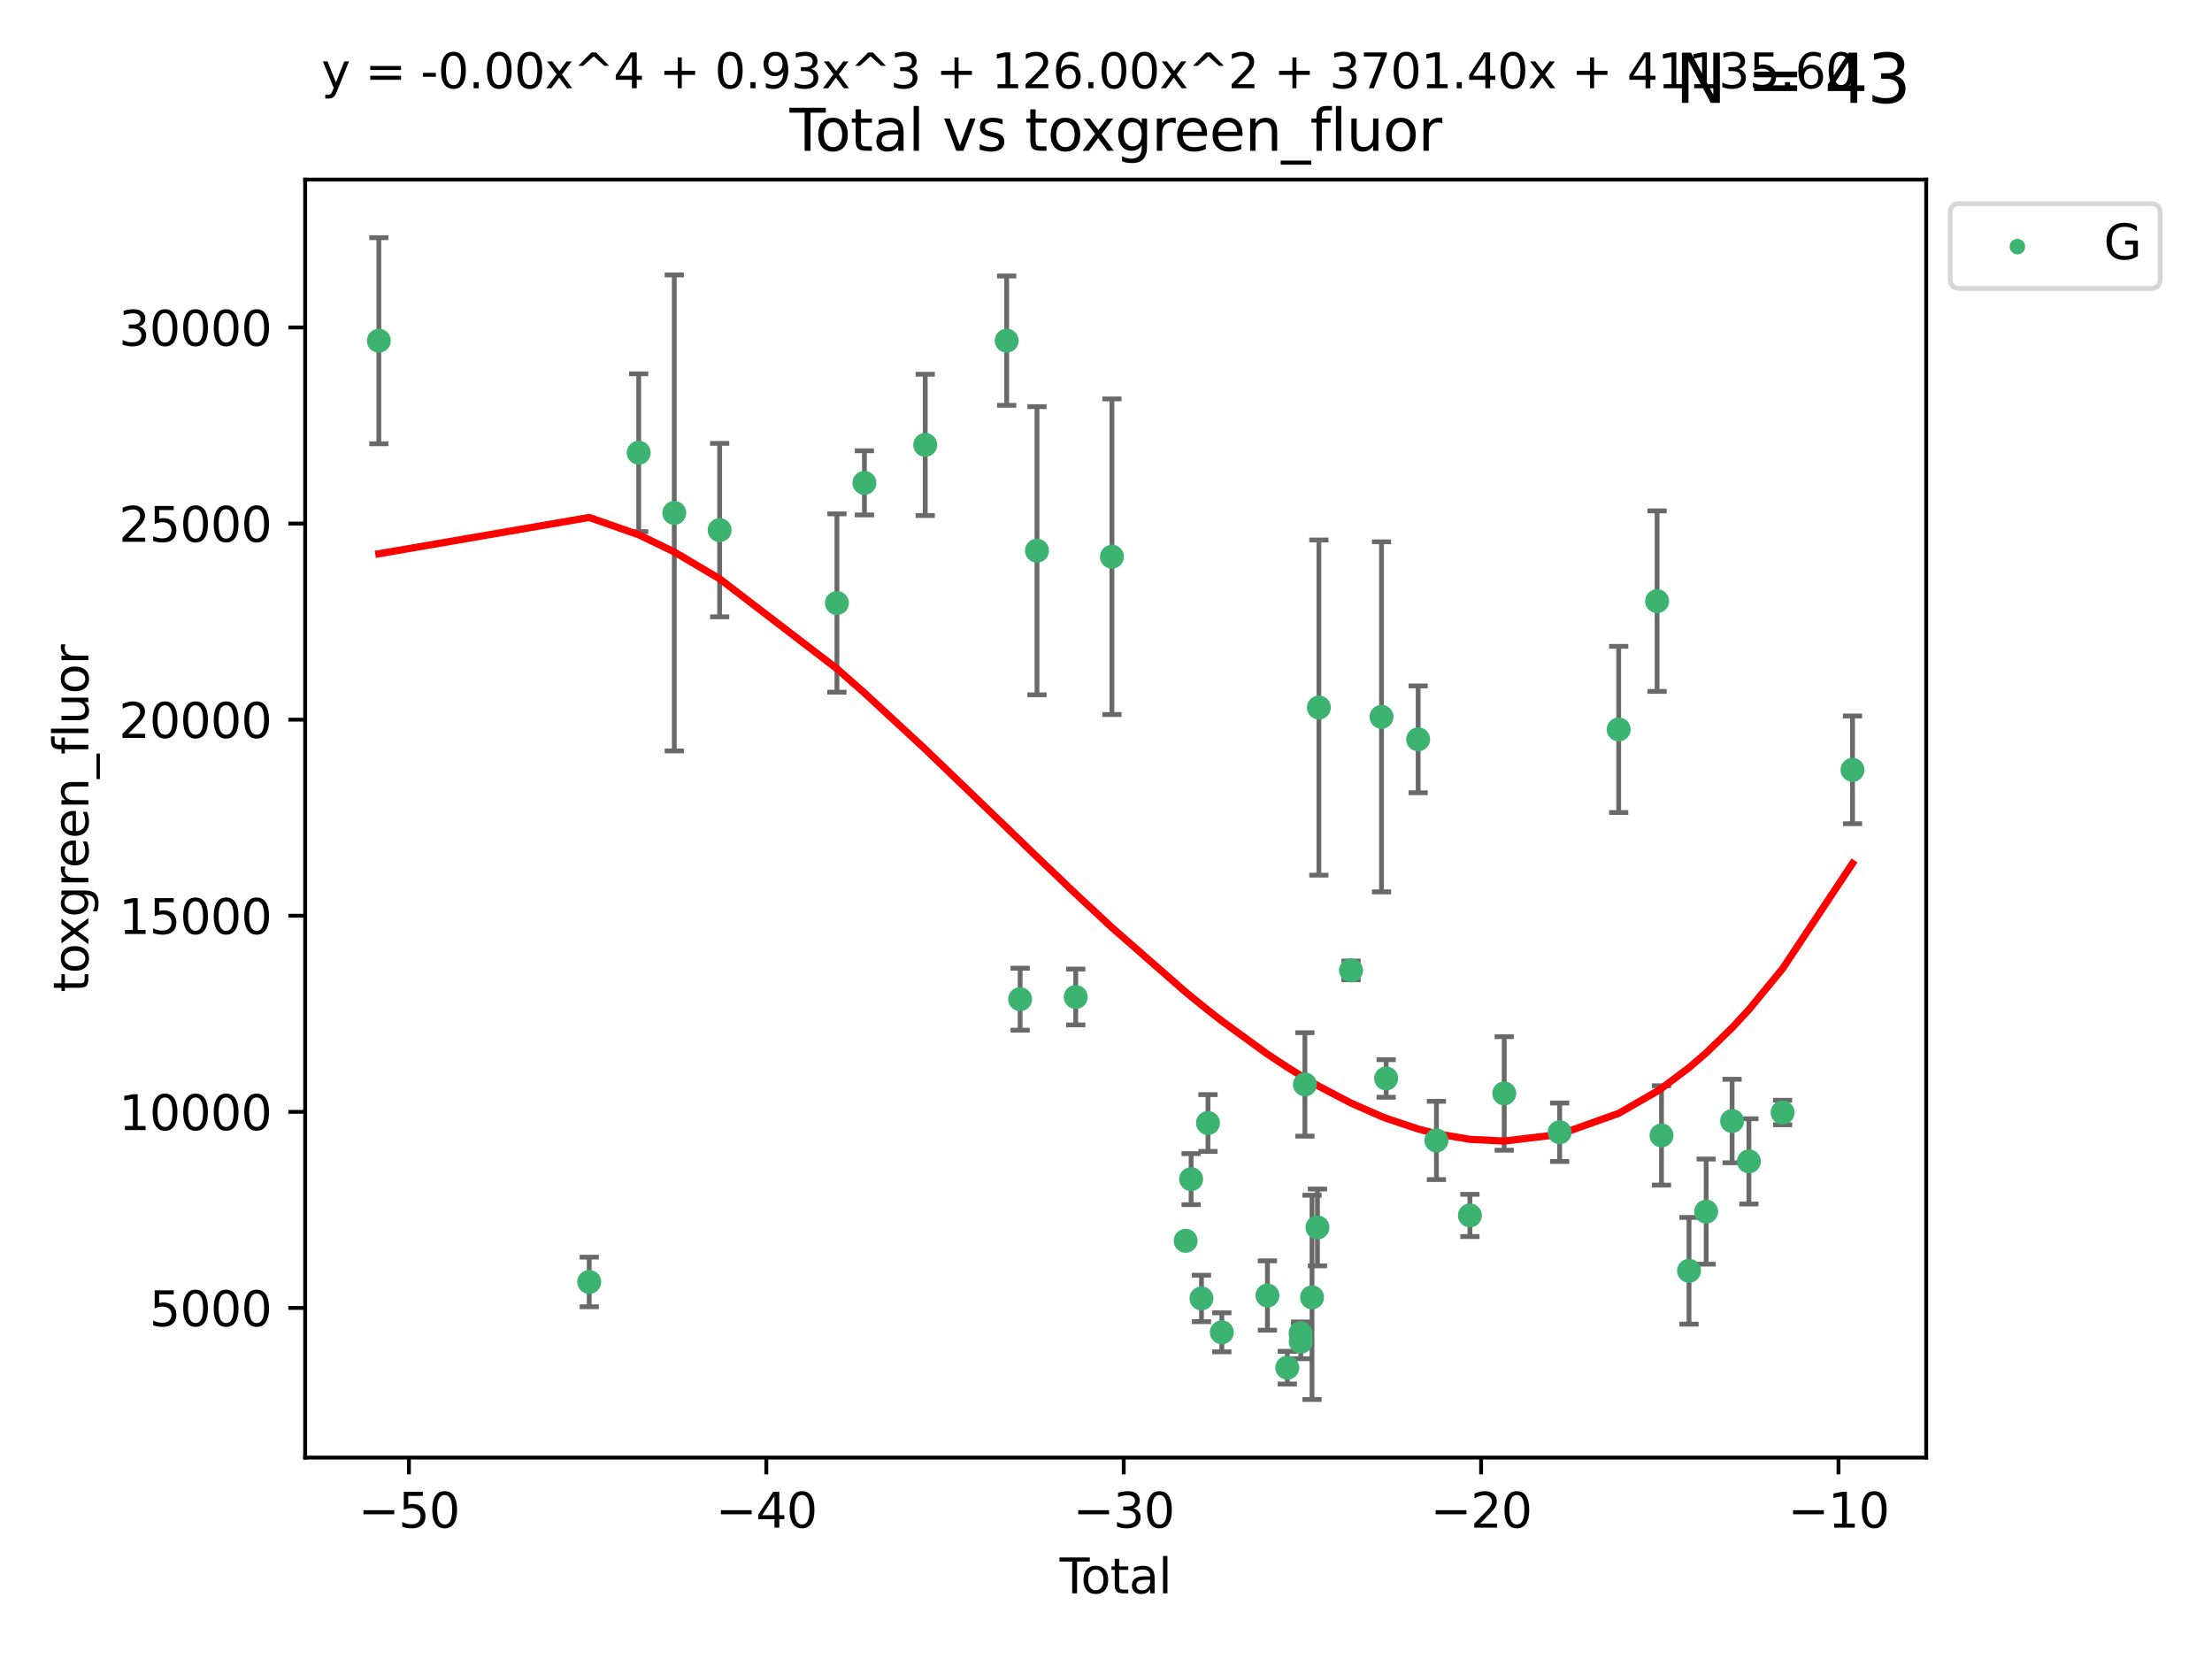 <?xml version="1.0" encoding="utf-8" standalone="no"?>
<!DOCTYPE svg PUBLIC "-//W3C//DTD SVG 1.1//EN"
  "http://www.w3.org/Graphics/SVG/1.1/DTD/svg11.dtd">
<svg xmlns:xlink="http://www.w3.org/1999/xlink" width="460.8pt" height="345.6pt" viewBox="0 0 460.8 345.6" xmlns="http://www.w3.org/2000/svg" version="1.1">
 <defs>
  <style type="text/css">*{stroke-linejoin: round; stroke-linecap: butt}</style>
 </defs>
 <g id="figure_1">
  <g id="patch_1">
   <path d="M 0 345.6 
L 460.8 345.6 
L 460.8 0 
L 0 0 
z
" style="fill: #ffffff"/>
  </g>
  <g id="axes_1">
   <g id="patch_2">
    <path d="M 63.571 303.64 
L 401.26 303.64 
L 401.26 37.411 
L 63.571 37.411 
z
" style="fill: #ffffff"/>
   </g>
   <g id="PathCollection_1">
    <defs>
     <path id="ma3b95aafe3" d="M 0 1.118 
C 0.297 1.118 0.581 1 0.791 0.791 
C 1 0.581 1.118 0.297 1.118 0 
C 1.118 -0.297 1 -0.581 0.791 -0.791 
C 0.581 -1 0.297 -1.118 0 -1.118 
C -0.297 -1.118 -0.581 -1 -0.791 -0.791 
C -1 -0.581 -1.118 -0.297 -1.118 0 
C -1.118 0.297 -1 0.581 -0.791 0.791 
C -0.581 1 -0.297 1.118 0 1.118 
z
" style="stroke: #3cb371"/>
    </defs>
    <g clip-path="url(#p0591df754d)">
     <use xlink:href="#ma3b95aafe3" x="78.921" y="70.977" style="fill: #3cb371; stroke: #3cb371"/>
     <use xlink:href="#ma3b95aafe3" x="122.745" y="267.056" style="fill: #3cb371; stroke: #3cb371"/>
     <use xlink:href="#ma3b95aafe3" x="133.054" y="94.31" style="fill: #3cb371; stroke: #3cb371"/>
     <use xlink:href="#ma3b95aafe3" x="140.466" y="106.853" style="fill: #3cb371; stroke: #3cb371"/>
     <use xlink:href="#ma3b95aafe3" x="149.915" y="110.429" style="fill: #3cb371; stroke: #3cb371"/>
     <use xlink:href="#ma3b95aafe3" x="174.347" y="125.623" style="fill: #3cb371; stroke: #3cb371"/>
     <use xlink:href="#ma3b95aafe3" x="180.076" y="100.591" style="fill: #3cb371; stroke: #3cb371"/>
     <use xlink:href="#ma3b95aafe3" x="192.744" y="92.676" style="fill: #3cb371; stroke: #3cb371"/>
     <use xlink:href="#ma3b95aafe3" x="209.708" y="70.968" style="fill: #3cb371; stroke: #3cb371"/>
     <use xlink:href="#ma3b95aafe3" x="212.514" y="208.149" style="fill: #3cb371; stroke: #3cb371"/>
     <use xlink:href="#ma3b95aafe3" x="216.022" y="114.719" style="fill: #3cb371; stroke: #3cb371"/>
     <use xlink:href="#ma3b95aafe3" x="224.094" y="207.693" style="fill: #3cb371; stroke: #3cb371"/>
     <use xlink:href="#ma3b95aafe3" x="231.636" y="115.971" style="fill: #3cb371; stroke: #3cb371"/>
     <use xlink:href="#ma3b95aafe3" x="246.995" y="258.486" style="fill: #3cb371; stroke: #3cb371"/>
     <use xlink:href="#ma3b95aafe3" x="248.132" y="245.635" style="fill: #3cb371; stroke: #3cb371"/>
     <use xlink:href="#ma3b95aafe3" x="250.289" y="270.487" style="fill: #3cb371; stroke: #3cb371"/>
     <use xlink:href="#ma3b95aafe3" x="251.643" y="233.941" style="fill: #3cb371; stroke: #3cb371"/>
     <use xlink:href="#ma3b95aafe3" x="254.53" y="277.544" style="fill: #3cb371; stroke: #3cb371"/>
     <use xlink:href="#ma3b95aafe3" x="264.028" y="269.88" style="fill: #3cb371; stroke: #3cb371"/>
     <use xlink:href="#ma3b95aafe3" x="268.172" y="284.908" style="fill: #3cb371; stroke: #3cb371"/>
     <use xlink:href="#ma3b95aafe3" x="270.942" y="277.739" style="fill: #3cb371; stroke: #3cb371"/>
     <use xlink:href="#ma3b95aafe3" x="270.973" y="279.508" style="fill: #3cb371; stroke: #3cb371"/>
     <use xlink:href="#ma3b95aafe3" x="271.837" y="225.909" style="fill: #3cb371; stroke: #3cb371"/>
     <use xlink:href="#ma3b95aafe3" x="273.319" y="270.261" style="fill: #3cb371; stroke: #3cb371"/>
     <use xlink:href="#ma3b95aafe3" x="274.449" y="255.697" style="fill: #3cb371; stroke: #3cb371"/>
     <use xlink:href="#ma3b95aafe3" x="274.747" y="147.399" style="fill: #3cb371; stroke: #3cb371"/>
     <use xlink:href="#ma3b95aafe3" x="281.447" y="202.146" style="fill: #3cb371; stroke: #3cb371"/>
     <use xlink:href="#ma3b95aafe3" x="287.795" y="149.334" style="fill: #3cb371; stroke: #3cb371"/>
     <use xlink:href="#ma3b95aafe3" x="288.761" y="224.661" style="fill: #3cb371; stroke: #3cb371"/>
     <use xlink:href="#ma3b95aafe3" x="295.426" y="154.019" style="fill: #3cb371; stroke: #3cb371"/>
     <use xlink:href="#ma3b95aafe3" x="299.234" y="237.576" style="fill: #3cb371; stroke: #3cb371"/>
     <use xlink:href="#ma3b95aafe3" x="306.209" y="253.197" style="fill: #3cb371; stroke: #3cb371"/>
     <use xlink:href="#ma3b95aafe3" x="313.358" y="227.782" style="fill: #3cb371; stroke: #3cb371"/>
     <use xlink:href="#ma3b95aafe3" x="324.91" y="235.866" style="fill: #3cb371; stroke: #3cb371"/>
     <use xlink:href="#ma3b95aafe3" x="337.204" y="151.954" style="fill: #3cb371; stroke: #3cb371"/>
     <use xlink:href="#ma3b95aafe3" x="345.204" y="125.231" style="fill: #3cb371; stroke: #3cb371"/>
     <use xlink:href="#ma3b95aafe3" x="346.122" y="236.532" style="fill: #3cb371; stroke: #3cb371"/>
     <use xlink:href="#ma3b95aafe3" x="351.854" y="264.73" style="fill: #3cb371; stroke: #3cb371"/>
     <use xlink:href="#ma3b95aafe3" x="355.424" y="252.398" style="fill: #3cb371; stroke: #3cb371"/>
     <use xlink:href="#ma3b95aafe3" x="360.826" y="233.528" style="fill: #3cb371; stroke: #3cb371"/>
     <use xlink:href="#ma3b95aafe3" x="364.333" y="241.939" style="fill: #3cb371; stroke: #3cb371"/>
     <use xlink:href="#ma3b95aafe3" x="371.349" y="231.755" style="fill: #3cb371; stroke: #3cb371"/>
     <use xlink:href="#ma3b95aafe3" x="385.911" y="160.375" style="fill: #3cb371; stroke: #3cb371"/>
    </g>
   </g>
   <g id="matplotlib.axis_1">
    <g id="xtick_1">
     <g id="line2d_1">
      <defs>
       <path id="m7ec4847a4f" d="M 0 0 
L 0 3.5 
" style="stroke: #000000; stroke-width: 0.8"/>
      </defs>
      <g>
       <use xlink:href="#m7ec4847a4f" x="85.187" y="303.64" style="stroke: #000000; stroke-width: 0.8"/>
      </g>
     </g>
     <g id="text_1">
      <!-- −50 -->
      <g transform="translate(74.634 318.238)scale(0.1 -0.1)">
       <defs>
        <path id="DejaVuSans-2212" d="M 678 2272 
L 4684 2272 
L 4684 1741 
L 678 1741 
L 678 2272 
z
" transform="scale(0.016)"/>
        <path id="DejaVuSans-35" d="M 691 4666 
L 3169 4666 
L 3169 4134 
L 1269 4134 
L 1269 2991 
Q 1406 3038 1543 3061 
Q 1681 3084 1819 3084 
Q 2600 3084 3056 2656 
Q 3513 2228 3513 1497 
Q 3513 744 3044 326 
Q 2575 -91 1722 -91 
Q 1428 -91 1123 -41 
Q 819 9 494 109 
L 494 744 
Q 775 591 1075 516 
Q 1375 441 1709 441 
Q 2250 441 2565 725 
Q 2881 1009 2881 1497 
Q 2881 1984 2565 2268 
Q 2250 2553 1709 2553 
Q 1456 2553 1204 2497 
Q 953 2441 691 2322 
L 691 4666 
z
" transform="scale(0.016)"/>
        <path id="DejaVuSans-30" d="M 2034 4250 
Q 1547 4250 1301 3770 
Q 1056 3291 1056 2328 
Q 1056 1369 1301 889 
Q 1547 409 2034 409 
Q 2525 409 2770 889 
Q 3016 1369 3016 2328 
Q 3016 3291 2770 3770 
Q 2525 4250 2034 4250 
z
M 2034 4750 
Q 2819 4750 3233 4129 
Q 3647 3509 3647 2328 
Q 3647 1150 3233 529 
Q 2819 -91 2034 -91 
Q 1250 -91 836 529 
Q 422 1150 422 2328 
Q 422 3509 836 4129 
Q 1250 4750 2034 4750 
z
" transform="scale(0.016)"/>
       </defs>
       <use xlink:href="#DejaVuSans-2212"/>
       <use xlink:href="#DejaVuSans-35" x="83.789"/>
       <use xlink:href="#DejaVuSans-30" x="147.412"/>
      </g>
     </g>
    </g>
    <g id="xtick_2">
     <g id="line2d_2">
      <g>
       <use xlink:href="#m7ec4847a4f" x="159.638" y="303.64" style="stroke: #000000; stroke-width: 0.8"/>
      </g>
     </g>
     <g id="text_2">
      <!-- −40 -->
      <g transform="translate(149.086 318.238)scale(0.1 -0.1)">
       <defs>
        <path id="DejaVuSans-34" d="M 2419 4116 
L 825 1625 
L 2419 1625 
L 2419 4116 
z
M 2253 4666 
L 3047 4666 
L 3047 1625 
L 3713 1625 
L 3713 1100 
L 3047 1100 
L 3047 0 
L 2419 0 
L 2419 1100 
L 313 1100 
L 313 1709 
L 2253 4666 
z
" transform="scale(0.016)"/>
       </defs>
       <use xlink:href="#DejaVuSans-2212"/>
       <use xlink:href="#DejaVuSans-34" x="83.789"/>
       <use xlink:href="#DejaVuSans-30" x="147.412"/>
      </g>
     </g>
    </g>
    <g id="xtick_3">
     <g id="line2d_3">
      <g>
       <use xlink:href="#m7ec4847a4f" x="234.089" y="303.64" style="stroke: #000000; stroke-width: 0.8"/>
      </g>
     </g>
     <g id="text_3">
      <!-- −30 -->
      <g transform="translate(223.537 318.238)scale(0.1 -0.1)">
       <defs>
        <path id="DejaVuSans-33" d="M 2597 2516 
Q 3050 2419 3304 2112 
Q 3559 1806 3559 1356 
Q 3559 666 3084 287 
Q 2609 -91 1734 -91 
Q 1441 -91 1130 -33 
Q 819 25 488 141 
L 488 750 
Q 750 597 1062 519 
Q 1375 441 1716 441 
Q 2309 441 2620 675 
Q 2931 909 2931 1356 
Q 2931 1769 2642 2001 
Q 2353 2234 1838 2234 
L 1294 2234 
L 1294 2753 
L 1863 2753 
Q 2328 2753 2575 2939 
Q 2822 3125 2822 3475 
Q 2822 3834 2567 4026 
Q 2313 4219 1838 4219 
Q 1578 4219 1281 4162 
Q 984 4106 628 3988 
L 628 4550 
Q 988 4650 1302 4700 
Q 1616 4750 1894 4750 
Q 2613 4750 3031 4423 
Q 3450 4097 3450 3541 
Q 3450 3153 3228 2886 
Q 3006 2619 2597 2516 
z
" transform="scale(0.016)"/>
       </defs>
       <use xlink:href="#DejaVuSans-2212"/>
       <use xlink:href="#DejaVuSans-33" x="83.789"/>
       <use xlink:href="#DejaVuSans-30" x="147.412"/>
      </g>
     </g>
    </g>
    <g id="xtick_4">
     <g id="line2d_4">
      <g>
       <use xlink:href="#m7ec4847a4f" x="308.541" y="303.64" style="stroke: #000000; stroke-width: 0.8"/>
      </g>
     </g>
     <g id="text_4">
      <!-- −20 -->
      <g transform="translate(297.988 318.238)scale(0.1 -0.1)">
       <defs>
        <path id="DejaVuSans-32" d="M 1228 531 
L 3431 531 
L 3431 0 
L 469 0 
L 469 531 
Q 828 903 1448 1529 
Q 2069 2156 2228 2338 
Q 2531 2678 2651 2914 
Q 2772 3150 2772 3378 
Q 2772 3750 2511 3984 
Q 2250 4219 1831 4219 
Q 1534 4219 1204 4116 
Q 875 4013 500 3803 
L 500 4441 
Q 881 4594 1212 4672 
Q 1544 4750 1819 4750 
Q 2544 4750 2975 4387 
Q 3406 4025 3406 3419 
Q 3406 3131 3298 2873 
Q 3191 2616 2906 2266 
Q 2828 2175 2409 1742 
Q 1991 1309 1228 531 
z
" transform="scale(0.016)"/>
       </defs>
       <use xlink:href="#DejaVuSans-2212"/>
       <use xlink:href="#DejaVuSans-32" x="83.789"/>
       <use xlink:href="#DejaVuSans-30" x="147.412"/>
      </g>
     </g>
    </g>
    <g id="xtick_5">
     <g id="line2d_5">
      <g>
       <use xlink:href="#m7ec4847a4f" x="382.992" y="303.64" style="stroke: #000000; stroke-width: 0.8"/>
      </g>
     </g>
     <g id="text_5">
      <!-- −10 -->
      <g transform="translate(372.44 318.238)scale(0.1 -0.1)">
       <defs>
        <path id="DejaVuSans-31" d="M 794 531 
L 1825 531 
L 1825 4091 
L 703 3866 
L 703 4441 
L 1819 4666 
L 2450 4666 
L 2450 531 
L 3481 531 
L 3481 0 
L 794 0 
L 794 531 
z
" transform="scale(0.016)"/>
       </defs>
       <use xlink:href="#DejaVuSans-2212"/>
       <use xlink:href="#DejaVuSans-31" x="83.789"/>
       <use xlink:href="#DejaVuSans-30" x="147.412"/>
      </g>
     </g>
    </g>
    <g id="text_6">
     <!-- Total -->
     <g transform="translate(220.739 331.917)scale(0.1 -0.1)">
      <defs>
       <path id="DejaVuSans-54" d="M -19 4666 
L 3928 4666 
L 3928 4134 
L 2272 4134 
L 2272 0 
L 1638 0 
L 1638 4134 
L -19 4134 
L -19 4666 
z
" transform="scale(0.016)"/>
       <path id="DejaVuSans-6f" d="M 1959 3097 
Q 1497 3097 1228 2736 
Q 959 2375 959 1747 
Q 959 1119 1226 758 
Q 1494 397 1959 397 
Q 2419 397 2687 759 
Q 2956 1122 2956 1747 
Q 2956 2369 2687 2733 
Q 2419 3097 1959 3097 
z
M 1959 3584 
Q 2709 3584 3137 3096 
Q 3566 2609 3566 1747 
Q 3566 888 3137 398 
Q 2709 -91 1959 -91 
Q 1206 -91 779 398 
Q 353 888 353 1747 
Q 353 2609 779 3096 
Q 1206 3584 1959 3584 
z
" transform="scale(0.016)"/>
       <path id="DejaVuSans-74" d="M 1172 4494 
L 1172 3500 
L 2356 3500 
L 2356 3053 
L 1172 3053 
L 1172 1153 
Q 1172 725 1289 603 
Q 1406 481 1766 481 
L 2356 481 
L 2356 0 
L 1766 0 
Q 1100 0 847 248 
Q 594 497 594 1153 
L 594 3053 
L 172 3053 
L 172 3500 
L 594 3500 
L 594 4494 
L 1172 4494 
z
" transform="scale(0.016)"/>
       <path id="DejaVuSans-61" d="M 2194 1759 
Q 1497 1759 1228 1600 
Q 959 1441 959 1056 
Q 959 750 1161 570 
Q 1363 391 1709 391 
Q 2188 391 2477 730 
Q 2766 1069 2766 1631 
L 2766 1759 
L 2194 1759 
z
M 3341 1997 
L 3341 0 
L 2766 0 
L 2766 531 
Q 2569 213 2275 61 
Q 1981 -91 1556 -91 
Q 1019 -91 701 211 
Q 384 513 384 1019 
Q 384 1609 779 1909 
Q 1175 2209 1959 2209 
L 2766 2209 
L 2766 2266 
Q 2766 2663 2505 2880 
Q 2244 3097 1772 3097 
Q 1472 3097 1187 3025 
Q 903 2953 641 2809 
L 641 3341 
Q 956 3463 1253 3523 
Q 1550 3584 1831 3584 
Q 2591 3584 2966 3190 
Q 3341 2797 3341 1997 
z
" transform="scale(0.016)"/>
       <path id="DejaVuSans-6c" d="M 603 4863 
L 1178 4863 
L 1178 0 
L 603 0 
L 603 4863 
z
" transform="scale(0.016)"/>
      </defs>
      <use xlink:href="#DejaVuSans-54"/>
      <use xlink:href="#DejaVuSans-6f" x="44.084"/>
      <use xlink:href="#DejaVuSans-74" x="105.266"/>
      <use xlink:href="#DejaVuSans-61" x="144.475"/>
      <use xlink:href="#DejaVuSans-6c" x="205.754"/>
     </g>
    </g>
   </g>
   <g id="matplotlib.axis_2">
    <g id="ytick_1">
     <g id="line2d_6">
      <defs>
       <path id="m95bccbaaa7" d="M 0 0 
L -3.5 0 
" style="stroke: #000000; stroke-width: 0.8"/>
      </defs>
      <g>
       <use xlink:href="#m95bccbaaa7" x="63.571" y="272.469" style="stroke: #000000; stroke-width: 0.8"/>
      </g>
     </g>
     <g id="text_7">
      <!-- 5000 -->
      <g transform="translate(31.121 276.268)scale(0.1 -0.1)">
       <use xlink:href="#DejaVuSans-35"/>
       <use xlink:href="#DejaVuSans-30" x="63.623"/>
       <use xlink:href="#DejaVuSans-30" x="127.246"/>
       <use xlink:href="#DejaVuSans-30" x="190.869"/>
      </g>
     </g>
    </g>
    <g id="ytick_2">
     <g id="line2d_7">
      <g>
       <use xlink:href="#m95bccbaaa7" x="63.571" y="231.619" style="stroke: #000000; stroke-width: 0.8"/>
      </g>
     </g>
     <g id="text_8">
      <!-- 10000 -->
      <g transform="translate(24.759 235.418)scale(0.1 -0.1)">
       <use xlink:href="#DejaVuSans-31"/>
       <use xlink:href="#DejaVuSans-30" x="63.623"/>
       <use xlink:href="#DejaVuSans-30" x="127.246"/>
       <use xlink:href="#DejaVuSans-30" x="190.869"/>
       <use xlink:href="#DejaVuSans-30" x="254.492"/>
      </g>
     </g>
    </g>
    <g id="ytick_3">
     <g id="line2d_8">
      <g>
       <use xlink:href="#m95bccbaaa7" x="63.571" y="190.769" style="stroke: #000000; stroke-width: 0.8"/>
      </g>
     </g>
     <g id="text_9">
      <!-- 15000 -->
      <g transform="translate(24.759 194.568)scale(0.1 -0.1)">
       <use xlink:href="#DejaVuSans-31"/>
       <use xlink:href="#DejaVuSans-35" x="63.623"/>
       <use xlink:href="#DejaVuSans-30" x="127.246"/>
       <use xlink:href="#DejaVuSans-30" x="190.869"/>
       <use xlink:href="#DejaVuSans-30" x="254.492"/>
      </g>
     </g>
    </g>
    <g id="ytick_4">
     <g id="line2d_9">
      <g>
       <use xlink:href="#m95bccbaaa7" x="63.571" y="149.919" style="stroke: #000000; stroke-width: 0.8"/>
      </g>
     </g>
     <g id="text_10">
      <!-- 20000 -->
      <g transform="translate(24.759 153.718)scale(0.1 -0.1)">
       <use xlink:href="#DejaVuSans-32"/>
       <use xlink:href="#DejaVuSans-30" x="63.623"/>
       <use xlink:href="#DejaVuSans-30" x="127.246"/>
       <use xlink:href="#DejaVuSans-30" x="190.869"/>
       <use xlink:href="#DejaVuSans-30" x="254.492"/>
      </g>
     </g>
    </g>
    <g id="ytick_5">
     <g id="line2d_10">
      <g>
       <use xlink:href="#m95bccbaaa7" x="63.571" y="109.069" style="stroke: #000000; stroke-width: 0.8"/>
      </g>
     </g>
     <g id="text_11">
      <!-- 25000 -->
      <g transform="translate(24.759 112.869)scale(0.1 -0.1)">
       <use xlink:href="#DejaVuSans-32"/>
       <use xlink:href="#DejaVuSans-35" x="63.623"/>
       <use xlink:href="#DejaVuSans-30" x="127.246"/>
       <use xlink:href="#DejaVuSans-30" x="190.869"/>
       <use xlink:href="#DejaVuSans-30" x="254.492"/>
      </g>
     </g>
    </g>
    <g id="ytick_6">
     <g id="line2d_11">
      <g>
       <use xlink:href="#m95bccbaaa7" x="63.571" y="68.219" style="stroke: #000000; stroke-width: 0.8"/>
      </g>
     </g>
     <g id="text_12">
      <!-- 30000 -->
      <g transform="translate(24.759 72.019)scale(0.1 -0.1)">
       <use xlink:href="#DejaVuSans-33"/>
       <use xlink:href="#DejaVuSans-30" x="63.623"/>
       <use xlink:href="#DejaVuSans-30" x="127.246"/>
       <use xlink:href="#DejaVuSans-30" x="190.869"/>
       <use xlink:href="#DejaVuSans-30" x="254.492"/>
      </g>
     </g>
    </g>
    <g id="text_13">
     <!-- toxgreen_fluor -->
     <g transform="translate(18.401 206.72)rotate(-90)scale(0.1 -0.1)">
      <defs>
       <path id="DejaVuSans-78" d="M 3513 3500 
L 2247 1797 
L 3578 0 
L 2900 0 
L 1881 1375 
L 863 0 
L 184 0 
L 1544 1831 
L 300 3500 
L 978 3500 
L 1906 2253 
L 2834 3500 
L 3513 3500 
z
" transform="scale(0.016)"/>
       <path id="DejaVuSans-67" d="M 2906 1791 
Q 2906 2416 2648 2759 
Q 2391 3103 1925 3103 
Q 1463 3103 1205 2759 
Q 947 2416 947 1791 
Q 947 1169 1205 825 
Q 1463 481 1925 481 
Q 2391 481 2648 825 
Q 2906 1169 2906 1791 
z
M 3481 434 
Q 3481 -459 3084 -895 
Q 2688 -1331 1869 -1331 
Q 1566 -1331 1297 -1286 
Q 1028 -1241 775 -1147 
L 775 -588 
Q 1028 -725 1275 -790 
Q 1522 -856 1778 -856 
Q 2344 -856 2625 -561 
Q 2906 -266 2906 331 
L 2906 616 
Q 2728 306 2450 153 
Q 2172 0 1784 0 
Q 1141 0 747 490 
Q 353 981 353 1791 
Q 353 2603 747 3093 
Q 1141 3584 1784 3584 
Q 2172 3584 2450 3431 
Q 2728 3278 2906 2969 
L 2906 3500 
L 3481 3500 
L 3481 434 
z
" transform="scale(0.016)"/>
       <path id="DejaVuSans-72" d="M 2631 2963 
Q 2534 3019 2420 3045 
Q 2306 3072 2169 3072 
Q 1681 3072 1420 2755 
Q 1159 2438 1159 1844 
L 1159 0 
L 581 0 
L 581 3500 
L 1159 3500 
L 1159 2956 
Q 1341 3275 1631 3429 
Q 1922 3584 2338 3584 
Q 2397 3584 2469 3576 
Q 2541 3569 2628 3553 
L 2631 2963 
z
" transform="scale(0.016)"/>
       <path id="DejaVuSans-65" d="M 3597 1894 
L 3597 1613 
L 953 1613 
Q 991 1019 1311 708 
Q 1631 397 2203 397 
Q 2534 397 2845 478 
Q 3156 559 3463 722 
L 3463 178 
Q 3153 47 2828 -22 
Q 2503 -91 2169 -91 
Q 1331 -91 842 396 
Q 353 884 353 1716 
Q 353 2575 817 3079 
Q 1281 3584 2069 3584 
Q 2775 3584 3186 3129 
Q 3597 2675 3597 1894 
z
M 3022 2063 
Q 3016 2534 2758 2815 
Q 2500 3097 2075 3097 
Q 1594 3097 1305 2825 
Q 1016 2553 972 2059 
L 3022 2063 
z
" transform="scale(0.016)"/>
       <path id="DejaVuSans-6e" d="M 3513 2113 
L 3513 0 
L 2938 0 
L 2938 2094 
Q 2938 2591 2744 2837 
Q 2550 3084 2163 3084 
Q 1697 3084 1428 2787 
Q 1159 2491 1159 1978 
L 1159 0 
L 581 0 
L 581 3500 
L 1159 3500 
L 1159 2956 
Q 1366 3272 1645 3428 
Q 1925 3584 2291 3584 
Q 2894 3584 3203 3211 
Q 3513 2838 3513 2113 
z
" transform="scale(0.016)"/>
       <path id="DejaVuSans-5f" d="M 3263 -1063 
L 3263 -1509 
L -63 -1509 
L -63 -1063 
L 3263 -1063 
z
" transform="scale(0.016)"/>
       <path id="DejaVuSans-66" d="M 2375 4863 
L 2375 4384 
L 1825 4384 
Q 1516 4384 1395 4259 
Q 1275 4134 1275 3809 
L 1275 3500 
L 2222 3500 
L 2222 3053 
L 1275 3053 
L 1275 0 
L 697 0 
L 697 3053 
L 147 3053 
L 147 3500 
L 697 3500 
L 697 3744 
Q 697 4328 969 4595 
Q 1241 4863 1831 4863 
L 2375 4863 
z
" transform="scale(0.016)"/>
       <path id="DejaVuSans-75" d="M 544 1381 
L 544 3500 
L 1119 3500 
L 1119 1403 
Q 1119 906 1312 657 
Q 1506 409 1894 409 
Q 2359 409 2629 706 
Q 2900 1003 2900 1516 
L 2900 3500 
L 3475 3500 
L 3475 0 
L 2900 0 
L 2900 538 
Q 2691 219 2414 64 
Q 2138 -91 1772 -91 
Q 1169 -91 856 284 
Q 544 659 544 1381 
z
M 1991 3584 
L 1991 3584 
z
" transform="scale(0.016)"/>
      </defs>
      <use xlink:href="#DejaVuSans-74"/>
      <use xlink:href="#DejaVuSans-6f" x="39.209"/>
      <use xlink:href="#DejaVuSans-78" x="97.266"/>
      <use xlink:href="#DejaVuSans-67" x="156.445"/>
      <use xlink:href="#DejaVuSans-72" x="219.922"/>
      <use xlink:href="#DejaVuSans-65" x="258.785"/>
      <use xlink:href="#DejaVuSans-65" x="320.309"/>
      <use xlink:href="#DejaVuSans-6e" x="381.832"/>
      <use xlink:href="#DejaVuSans-5f" x="445.211"/>
      <use xlink:href="#DejaVuSans-66" x="495.211"/>
      <use xlink:href="#DejaVuSans-6c" x="530.416"/>
      <use xlink:href="#DejaVuSans-75" x="558.199"/>
      <use xlink:href="#DejaVuSans-6f" x="621.578"/>
      <use xlink:href="#DejaVuSans-72" x="682.76"/>
     </g>
    </g>
   </g>
   <g id="LineCollection_1">
    <path d="M 78.921 92.441 
L 78.921 49.513 
" clip-path="url(#p0591df754d)" style="fill: none; stroke: #696969"/>
    <path d="M 122.745 272.224 
L 122.745 261.889 
" clip-path="url(#p0591df754d)" style="fill: none; stroke: #696969"/>
    <path d="M 133.054 110.743 
L 133.054 77.878 
" clip-path="url(#p0591df754d)" style="fill: none; stroke: #696969"/>
    <path d="M 140.466 156.432 
L 140.466 57.275 
" clip-path="url(#p0591df754d)" style="fill: none; stroke: #696969"/>
    <path d="M 149.915 128.496 
L 149.915 92.361 
" clip-path="url(#p0591df754d)" style="fill: none; stroke: #696969"/>
    <path d="M 174.347 144.197 
L 174.347 107.05 
" clip-path="url(#p0591df754d)" style="fill: none; stroke: #696969"/>
    <path d="M 180.076 107.27 
L 180.076 93.912 
" clip-path="url(#p0591df754d)" style="fill: none; stroke: #696969"/>
    <path d="M 192.744 107.389 
L 192.744 77.962 
" clip-path="url(#p0591df754d)" style="fill: none; stroke: #696969"/>
    <path d="M 209.708 84.439 
L 209.708 57.496 
" clip-path="url(#p0591df754d)" style="fill: none; stroke: #696969"/>
    <path d="M 212.514 214.601 
L 212.514 201.697 
" clip-path="url(#p0591df754d)" style="fill: none; stroke: #696969"/>
    <path d="M 216.022 144.732 
L 216.022 84.707 
" clip-path="url(#p0591df754d)" style="fill: none; stroke: #696969"/>
    <path d="M 224.094 213.512 
L 224.094 201.874 
" clip-path="url(#p0591df754d)" style="fill: none; stroke: #696969"/>
    <path d="M 231.636 148.846 
L 231.636 83.097 
" clip-path="url(#p0591df754d)" style="fill: none; stroke: #696969"/>
    <path d="M 246.995 259.502 
L 246.995 257.469 
" clip-path="url(#p0591df754d)" style="fill: none; stroke: #696969"/>
    <path d="M 248.132 250.951 
L 248.132 240.32 
" clip-path="url(#p0591df754d)" style="fill: none; stroke: #696969"/>
    <path d="M 250.289 275.325 
L 250.289 265.648 
" clip-path="url(#p0591df754d)" style="fill: none; stroke: #696969"/>
    <path d="M 251.643 239.853 
L 251.643 228.029 
" clip-path="url(#p0591df754d)" style="fill: none; stroke: #696969"/>
    <path d="M 254.53 281.607 
L 254.53 273.482 
" clip-path="url(#p0591df754d)" style="fill: none; stroke: #696969"/>
    <path d="M 264.028 277.104 
L 264.028 262.656 
" clip-path="url(#p0591df754d)" style="fill: none; stroke: #696969"/>
    <path d="M 268.172 288.312 
L 268.172 281.504 
" clip-path="url(#p0591df754d)" style="fill: none; stroke: #696969"/>
    <path d="M 270.942 280.096 
L 270.942 275.381 
" clip-path="url(#p0591df754d)" style="fill: none; stroke: #696969"/>
    <path d="M 270.973 283.046 
L 270.973 275.969 
" clip-path="url(#p0591df754d)" style="fill: none; stroke: #696969"/>
    <path d="M 271.837 236.688 
L 271.837 215.13 
" clip-path="url(#p0591df754d)" style="fill: none; stroke: #696969"/>
    <path d="M 273.319 291.539 
L 273.319 248.983 
" clip-path="url(#p0591df754d)" style="fill: none; stroke: #696969"/>
    <path d="M 274.449 263.701 
L 274.449 247.694 
" clip-path="url(#p0591df754d)" style="fill: none; stroke: #696969"/>
    <path d="M 274.747 182.307 
L 274.747 112.49 
" clip-path="url(#p0591df754d)" style="fill: none; stroke: #696969"/>
    <path d="M 281.447 204.107 
L 281.447 200.186 
" clip-path="url(#p0591df754d)" style="fill: none; stroke: #696969"/>
    <path d="M 287.795 185.794 
L 287.795 112.874 
" clip-path="url(#p0591df754d)" style="fill: none; stroke: #696969"/>
    <path d="M 288.761 228.578 
L 288.761 220.744 
" clip-path="url(#p0591df754d)" style="fill: none; stroke: #696969"/>
    <path d="M 295.426 165.142 
L 295.426 142.895 
" clip-path="url(#p0591df754d)" style="fill: none; stroke: #696969"/>
    <path d="M 299.234 245.727 
L 299.234 229.424 
" clip-path="url(#p0591df754d)" style="fill: none; stroke: #696969"/>
    <path d="M 306.209 257.593 
L 306.209 248.802 
" clip-path="url(#p0591df754d)" style="fill: none; stroke: #696969"/>
    <path d="M 313.358 239.61 
L 313.358 215.955 
" clip-path="url(#p0591df754d)" style="fill: none; stroke: #696969"/>
    <path d="M 324.91 241.958 
L 324.91 229.774 
" clip-path="url(#p0591df754d)" style="fill: none; stroke: #696969"/>
    <path d="M 337.204 169.259 
L 337.204 134.649 
" clip-path="url(#p0591df754d)" style="fill: none; stroke: #696969"/>
    <path d="M 345.204 144.035 
L 345.204 106.427 
" clip-path="url(#p0591df754d)" style="fill: none; stroke: #696969"/>
    <path d="M 346.122 246.877 
L 346.122 226.186 
" clip-path="url(#p0591df754d)" style="fill: none; stroke: #696969"/>
    <path d="M 351.854 275.839 
L 351.854 253.621 
" clip-path="url(#p0591df754d)" style="fill: none; stroke: #696969"/>
    <path d="M 355.424 263.351 
L 355.424 241.446 
" clip-path="url(#p0591df754d)" style="fill: none; stroke: #696969"/>
    <path d="M 360.826 242.224 
L 360.826 224.832 
" clip-path="url(#p0591df754d)" style="fill: none; stroke: #696969"/>
    <path d="M 364.333 250.816 
L 364.333 233.061 
" clip-path="url(#p0591df754d)" style="fill: none; stroke: #696969"/>
    <path d="M 371.349 234.306 
L 371.349 229.205 
" clip-path="url(#p0591df754d)" style="fill: none; stroke: #696969"/>
    <path d="M 385.911 171.597 
L 385.911 149.152 
" clip-path="url(#p0591df754d)" style="fill: none; stroke: #696969"/>
   </g>
   <g id="line2d_12">
    <defs>
     <path id="ma60450cb3d" d="M 2 0 
L -2 -0 
" style="stroke: #696969"/>
    </defs>
    <g clip-path="url(#p0591df754d)">
     <use xlink:href="#ma60450cb3d" x="78.921" y="92.441" style="fill: #696969; stroke: #696969"/>
     <use xlink:href="#ma60450cb3d" x="122.745" y="272.224" style="fill: #696969; stroke: #696969"/>
     <use xlink:href="#ma60450cb3d" x="133.054" y="110.743" style="fill: #696969; stroke: #696969"/>
     <use xlink:href="#ma60450cb3d" x="140.466" y="156.432" style="fill: #696969; stroke: #696969"/>
     <use xlink:href="#ma60450cb3d" x="149.915" y="128.496" style="fill: #696969; stroke: #696969"/>
     <use xlink:href="#ma60450cb3d" x="174.347" y="144.197" style="fill: #696969; stroke: #696969"/>
     <use xlink:href="#ma60450cb3d" x="180.076" y="107.27" style="fill: #696969; stroke: #696969"/>
     <use xlink:href="#ma60450cb3d" x="192.744" y="107.389" style="fill: #696969; stroke: #696969"/>
     <use xlink:href="#ma60450cb3d" x="209.708" y="84.439" style="fill: #696969; stroke: #696969"/>
     <use xlink:href="#ma60450cb3d" x="212.514" y="214.601" style="fill: #696969; stroke: #696969"/>
     <use xlink:href="#ma60450cb3d" x="216.022" y="144.732" style="fill: #696969; stroke: #696969"/>
     <use xlink:href="#ma60450cb3d" x="224.094" y="213.512" style="fill: #696969; stroke: #696969"/>
     <use xlink:href="#ma60450cb3d" x="231.636" y="148.846" style="fill: #696969; stroke: #696969"/>
     <use xlink:href="#ma60450cb3d" x="246.995" y="259.502" style="fill: #696969; stroke: #696969"/>
     <use xlink:href="#ma60450cb3d" x="248.132" y="250.951" style="fill: #696969; stroke: #696969"/>
     <use xlink:href="#ma60450cb3d" x="250.289" y="275.325" style="fill: #696969; stroke: #696969"/>
     <use xlink:href="#ma60450cb3d" x="251.643" y="239.853" style="fill: #696969; stroke: #696969"/>
     <use xlink:href="#ma60450cb3d" x="254.53" y="281.607" style="fill: #696969; stroke: #696969"/>
     <use xlink:href="#ma60450cb3d" x="264.028" y="277.104" style="fill: #696969; stroke: #696969"/>
     <use xlink:href="#ma60450cb3d" x="268.172" y="288.312" style="fill: #696969; stroke: #696969"/>
     <use xlink:href="#ma60450cb3d" x="270.942" y="280.096" style="fill: #696969; stroke: #696969"/>
     <use xlink:href="#ma60450cb3d" x="270.973" y="283.046" style="fill: #696969; stroke: #696969"/>
     <use xlink:href="#ma60450cb3d" x="271.837" y="236.688" style="fill: #696969; stroke: #696969"/>
     <use xlink:href="#ma60450cb3d" x="273.319" y="291.539" style="fill: #696969; stroke: #696969"/>
     <use xlink:href="#ma60450cb3d" x="274.449" y="263.701" style="fill: #696969; stroke: #696969"/>
     <use xlink:href="#ma60450cb3d" x="274.747" y="182.307" style="fill: #696969; stroke: #696969"/>
     <use xlink:href="#ma60450cb3d" x="281.447" y="204.107" style="fill: #696969; stroke: #696969"/>
     <use xlink:href="#ma60450cb3d" x="287.795" y="185.794" style="fill: #696969; stroke: #696969"/>
     <use xlink:href="#ma60450cb3d" x="288.761" y="228.578" style="fill: #696969; stroke: #696969"/>
     <use xlink:href="#ma60450cb3d" x="295.426" y="165.142" style="fill: #696969; stroke: #696969"/>
     <use xlink:href="#ma60450cb3d" x="299.234" y="245.727" style="fill: #696969; stroke: #696969"/>
     <use xlink:href="#ma60450cb3d" x="306.209" y="257.593" style="fill: #696969; stroke: #696969"/>
     <use xlink:href="#ma60450cb3d" x="313.358" y="239.61" style="fill: #696969; stroke: #696969"/>
     <use xlink:href="#ma60450cb3d" x="324.91" y="241.958" style="fill: #696969; stroke: #696969"/>
     <use xlink:href="#ma60450cb3d" x="337.204" y="169.259" style="fill: #696969; stroke: #696969"/>
     <use xlink:href="#ma60450cb3d" x="345.204" y="144.035" style="fill: #696969; stroke: #696969"/>
     <use xlink:href="#ma60450cb3d" x="346.122" y="246.877" style="fill: #696969; stroke: #696969"/>
     <use xlink:href="#ma60450cb3d" x="351.854" y="275.839" style="fill: #696969; stroke: #696969"/>
     <use xlink:href="#ma60450cb3d" x="355.424" y="263.351" style="fill: #696969; stroke: #696969"/>
     <use xlink:href="#ma60450cb3d" x="360.826" y="242.224" style="fill: #696969; stroke: #696969"/>
     <use xlink:href="#ma60450cb3d" x="364.333" y="250.816" style="fill: #696969; stroke: #696969"/>
     <use xlink:href="#ma60450cb3d" x="371.349" y="234.306" style="fill: #696969; stroke: #696969"/>
     <use xlink:href="#ma60450cb3d" x="385.911" y="171.597" style="fill: #696969; stroke: #696969"/>
    </g>
   </g>
   <g id="line2d_13">
    <g clip-path="url(#p0591df754d)">
     <use xlink:href="#ma60450cb3d" x="78.921" y="49.513" style="fill: #696969; stroke: #696969"/>
     <use xlink:href="#ma60450cb3d" x="122.745" y="261.889" style="fill: #696969; stroke: #696969"/>
     <use xlink:href="#ma60450cb3d" x="133.054" y="77.878" style="fill: #696969; stroke: #696969"/>
     <use xlink:href="#ma60450cb3d" x="140.466" y="57.275" style="fill: #696969; stroke: #696969"/>
     <use xlink:href="#ma60450cb3d" x="149.915" y="92.361" style="fill: #696969; stroke: #696969"/>
     <use xlink:href="#ma60450cb3d" x="174.347" y="107.05" style="fill: #696969; stroke: #696969"/>
     <use xlink:href="#ma60450cb3d" x="180.076" y="93.912" style="fill: #696969; stroke: #696969"/>
     <use xlink:href="#ma60450cb3d" x="192.744" y="77.962" style="fill: #696969; stroke: #696969"/>
     <use xlink:href="#ma60450cb3d" x="209.708" y="57.496" style="fill: #696969; stroke: #696969"/>
     <use xlink:href="#ma60450cb3d" x="212.514" y="201.697" style="fill: #696969; stroke: #696969"/>
     <use xlink:href="#ma60450cb3d" x="216.022" y="84.707" style="fill: #696969; stroke: #696969"/>
     <use xlink:href="#ma60450cb3d" x="224.094" y="201.874" style="fill: #696969; stroke: #696969"/>
     <use xlink:href="#ma60450cb3d" x="231.636" y="83.097" style="fill: #696969; stroke: #696969"/>
     <use xlink:href="#ma60450cb3d" x="246.995" y="257.469" style="fill: #696969; stroke: #696969"/>
     <use xlink:href="#ma60450cb3d" x="248.132" y="240.32" style="fill: #696969; stroke: #696969"/>
     <use xlink:href="#ma60450cb3d" x="250.289" y="265.648" style="fill: #696969; stroke: #696969"/>
     <use xlink:href="#ma60450cb3d" x="251.643" y="228.029" style="fill: #696969; stroke: #696969"/>
     <use xlink:href="#ma60450cb3d" x="254.53" y="273.482" style="fill: #696969; stroke: #696969"/>
     <use xlink:href="#ma60450cb3d" x="264.028" y="262.656" style="fill: #696969; stroke: #696969"/>
     <use xlink:href="#ma60450cb3d" x="268.172" y="281.504" style="fill: #696969; stroke: #696969"/>
     <use xlink:href="#ma60450cb3d" x="270.942" y="275.381" style="fill: #696969; stroke: #696969"/>
     <use xlink:href="#ma60450cb3d" x="270.973" y="275.969" style="fill: #696969; stroke: #696969"/>
     <use xlink:href="#ma60450cb3d" x="271.837" y="215.13" style="fill: #696969; stroke: #696969"/>
     <use xlink:href="#ma60450cb3d" x="273.319" y="248.983" style="fill: #696969; stroke: #696969"/>
     <use xlink:href="#ma60450cb3d" x="274.449" y="247.694" style="fill: #696969; stroke: #696969"/>
     <use xlink:href="#ma60450cb3d" x="274.747" y="112.49" style="fill: #696969; stroke: #696969"/>
     <use xlink:href="#ma60450cb3d" x="281.447" y="200.186" style="fill: #696969; stroke: #696969"/>
     <use xlink:href="#ma60450cb3d" x="287.795" y="112.874" style="fill: #696969; stroke: #696969"/>
     <use xlink:href="#ma60450cb3d" x="288.761" y="220.744" style="fill: #696969; stroke: #696969"/>
     <use xlink:href="#ma60450cb3d" x="295.426" y="142.895" style="fill: #696969; stroke: #696969"/>
     <use xlink:href="#ma60450cb3d" x="299.234" y="229.424" style="fill: #696969; stroke: #696969"/>
     <use xlink:href="#ma60450cb3d" x="306.209" y="248.802" style="fill: #696969; stroke: #696969"/>
     <use xlink:href="#ma60450cb3d" x="313.358" y="215.955" style="fill: #696969; stroke: #696969"/>
     <use xlink:href="#ma60450cb3d" x="324.91" y="229.774" style="fill: #696969; stroke: #696969"/>
     <use xlink:href="#ma60450cb3d" x="337.204" y="134.649" style="fill: #696969; stroke: #696969"/>
     <use xlink:href="#ma60450cb3d" x="345.204" y="106.427" style="fill: #696969; stroke: #696969"/>
     <use xlink:href="#ma60450cb3d" x="346.122" y="226.186" style="fill: #696969; stroke: #696969"/>
     <use xlink:href="#ma60450cb3d" x="351.854" y="253.621" style="fill: #696969; stroke: #696969"/>
     <use xlink:href="#ma60450cb3d" x="355.424" y="241.446" style="fill: #696969; stroke: #696969"/>
     <use xlink:href="#ma60450cb3d" x="360.826" y="224.832" style="fill: #696969; stroke: #696969"/>
     <use xlink:href="#ma60450cb3d" x="364.333" y="233.061" style="fill: #696969; stroke: #696969"/>
     <use xlink:href="#ma60450cb3d" x="371.349" y="229.205" style="fill: #696969; stroke: #696969"/>
     <use xlink:href="#ma60450cb3d" x="385.911" y="149.152" style="fill: #696969; stroke: #696969"/>
    </g>
   </g>
   <g id="line2d_14">
    <path d="M 78.921 115.358 
L 122.745 107.793 
L 133.054 111.403 
L 140.466 114.979 
L 149.915 120.578 
L 174.347 139.3 
L 180.076 144.347 
L 192.744 156.067 
L 209.708 172.4 
L 212.514 175.116 
L 216.022 178.501 
L 224.094 186.202 
L 231.636 193.223 
L 246.995 206.666 
L 248.132 207.603 
L 250.289 209.353 
L 251.643 210.434 
L 254.53 212.689 
L 264.028 219.592 
L 268.172 222.329 
L 270.942 224.057 
L 270.973 224.076 
L 271.837 224.596 
L 273.319 225.47 
L 274.449 226.12 
L 274.747 226.288 
L 281.447 229.798 
L 287.795 232.587 
L 288.761 232.963 
L 295.426 235.192 
L 299.234 236.165 
L 306.209 237.348 
L 313.358 237.706 
L 324.91 236.315 
L 337.204 231.93 
L 345.204 227.339 
L 346.122 226.72 
L 351.854 222.417 
L 355.424 219.344 
L 360.826 214.104 
L 364.333 210.314 
L 371.349 201.784 
L 385.911 179.867 
" clip-path="url(#p0591df754d)" style="fill: none; stroke: #ff0000; stroke-width: 1.5; stroke-linecap: square"/>
   </g>
   <g id="line2d_15">
    <defs>
     <path id="m7631a5efda" d="M 0 2 
C 0.53 2 1.039 1.789 1.414 1.414 
C 1.789 1.039 2 0.53 2 0 
C 2 -0.53 1.789 -1.039 1.414 -1.414 
C 1.039 -1.789 0.53 -2 0 -2 
C -0.53 -2 -1.039 -1.789 -1.414 -1.414 
C -1.789 -1.039 -2 -0.53 -2 0 
C -2 0.53 -1.789 1.039 -1.414 1.414 
C -1.039 1.789 -0.53 2 0 2 
z
" style="stroke: #3cb371"/>
    </defs>
    <g clip-path="url(#p0591df754d)">
     <use xlink:href="#m7631a5efda" x="78.921" y="70.977" style="fill: #3cb371; stroke: #3cb371"/>
     <use xlink:href="#m7631a5efda" x="122.745" y="267.056" style="fill: #3cb371; stroke: #3cb371"/>
     <use xlink:href="#m7631a5efda" x="133.054" y="94.31" style="fill: #3cb371; stroke: #3cb371"/>
     <use xlink:href="#m7631a5efda" x="140.466" y="106.853" style="fill: #3cb371; stroke: #3cb371"/>
     <use xlink:href="#m7631a5efda" x="149.915" y="110.429" style="fill: #3cb371; stroke: #3cb371"/>
     <use xlink:href="#m7631a5efda" x="174.347" y="125.623" style="fill: #3cb371; stroke: #3cb371"/>
     <use xlink:href="#m7631a5efda" x="180.076" y="100.591" style="fill: #3cb371; stroke: #3cb371"/>
     <use xlink:href="#m7631a5efda" x="192.744" y="92.676" style="fill: #3cb371; stroke: #3cb371"/>
     <use xlink:href="#m7631a5efda" x="209.708" y="70.968" style="fill: #3cb371; stroke: #3cb371"/>
     <use xlink:href="#m7631a5efda" x="212.514" y="208.149" style="fill: #3cb371; stroke: #3cb371"/>
     <use xlink:href="#m7631a5efda" x="216.022" y="114.719" style="fill: #3cb371; stroke: #3cb371"/>
     <use xlink:href="#m7631a5efda" x="224.094" y="207.693" style="fill: #3cb371; stroke: #3cb371"/>
     <use xlink:href="#m7631a5efda" x="231.636" y="115.971" style="fill: #3cb371; stroke: #3cb371"/>
     <use xlink:href="#m7631a5efda" x="246.995" y="258.486" style="fill: #3cb371; stroke: #3cb371"/>
     <use xlink:href="#m7631a5efda" x="248.132" y="245.635" style="fill: #3cb371; stroke: #3cb371"/>
     <use xlink:href="#m7631a5efda" x="250.289" y="270.487" style="fill: #3cb371; stroke: #3cb371"/>
     <use xlink:href="#m7631a5efda" x="251.643" y="233.941" style="fill: #3cb371; stroke: #3cb371"/>
     <use xlink:href="#m7631a5efda" x="254.53" y="277.544" style="fill: #3cb371; stroke: #3cb371"/>
     <use xlink:href="#m7631a5efda" x="264.028" y="269.88" style="fill: #3cb371; stroke: #3cb371"/>
     <use xlink:href="#m7631a5efda" x="268.172" y="284.908" style="fill: #3cb371; stroke: #3cb371"/>
     <use xlink:href="#m7631a5efda" x="270.942" y="277.739" style="fill: #3cb371; stroke: #3cb371"/>
     <use xlink:href="#m7631a5efda" x="270.973" y="279.508" style="fill: #3cb371; stroke: #3cb371"/>
     <use xlink:href="#m7631a5efda" x="271.837" y="225.909" style="fill: #3cb371; stroke: #3cb371"/>
     <use xlink:href="#m7631a5efda" x="273.319" y="270.261" style="fill: #3cb371; stroke: #3cb371"/>
     <use xlink:href="#m7631a5efda" x="274.449" y="255.697" style="fill: #3cb371; stroke: #3cb371"/>
     <use xlink:href="#m7631a5efda" x="274.747" y="147.399" style="fill: #3cb371; stroke: #3cb371"/>
     <use xlink:href="#m7631a5efda" x="281.447" y="202.146" style="fill: #3cb371; stroke: #3cb371"/>
     <use xlink:href="#m7631a5efda" x="287.795" y="149.334" style="fill: #3cb371; stroke: #3cb371"/>
     <use xlink:href="#m7631a5efda" x="288.761" y="224.661" style="fill: #3cb371; stroke: #3cb371"/>
     <use xlink:href="#m7631a5efda" x="295.426" y="154.019" style="fill: #3cb371; stroke: #3cb371"/>
     <use xlink:href="#m7631a5efda" x="299.234" y="237.576" style="fill: #3cb371; stroke: #3cb371"/>
     <use xlink:href="#m7631a5efda" x="306.209" y="253.197" style="fill: #3cb371; stroke: #3cb371"/>
     <use xlink:href="#m7631a5efda" x="313.358" y="227.782" style="fill: #3cb371; stroke: #3cb371"/>
     <use xlink:href="#m7631a5efda" x="324.91" y="235.866" style="fill: #3cb371; stroke: #3cb371"/>
     <use xlink:href="#m7631a5efda" x="337.204" y="151.954" style="fill: #3cb371; stroke: #3cb371"/>
     <use xlink:href="#m7631a5efda" x="345.204" y="125.231" style="fill: #3cb371; stroke: #3cb371"/>
     <use xlink:href="#m7631a5efda" x="346.122" y="236.532" style="fill: #3cb371; stroke: #3cb371"/>
     <use xlink:href="#m7631a5efda" x="351.854" y="264.73" style="fill: #3cb371; stroke: #3cb371"/>
     <use xlink:href="#m7631a5efda" x="355.424" y="252.398" style="fill: #3cb371; stroke: #3cb371"/>
     <use xlink:href="#m7631a5efda" x="360.826" y="233.528" style="fill: #3cb371; stroke: #3cb371"/>
     <use xlink:href="#m7631a5efda" x="364.333" y="241.939" style="fill: #3cb371; stroke: #3cb371"/>
     <use xlink:href="#m7631a5efda" x="371.349" y="231.755" style="fill: #3cb371; stroke: #3cb371"/>
     <use xlink:href="#m7631a5efda" x="385.911" y="160.375" style="fill: #3cb371; stroke: #3cb371"/>
    </g>
   </g>
   <g id="patch_3">
    <path d="M 63.571 303.64 
L 63.571 37.411 
" style="fill: none; stroke: #000000; stroke-width: 0.8; stroke-linejoin: miter; stroke-linecap: square"/>
   </g>
   <g id="patch_4">
    <path d="M 401.26 303.64 
L 401.26 37.411 
" style="fill: none; stroke: #000000; stroke-width: 0.8; stroke-linejoin: miter; stroke-linecap: square"/>
   </g>
   <g id="patch_5">
    <path d="M 63.571 303.64 
L 401.26 303.64 
" style="fill: none; stroke: #000000; stroke-width: 0.8; stroke-linejoin: miter; stroke-linecap: square"/>
   </g>
   <g id="patch_6">
    <path d="M 63.571 37.411 
L 401.26 37.411 
" style="fill: none; stroke: #000000; stroke-width: 0.8; stroke-linejoin: miter; stroke-linecap: square"/>
   </g>
   <g id="text_14">
    <!-- N = 43 -->
    <g transform="translate(348.964 21.426)scale(0.14 -0.14)">
     <defs>
      <path id="DejaVuSans-4e" d="M 628 4666 
L 1478 4666 
L 3547 763 
L 3547 4666 
L 4159 4666 
L 4159 0 
L 3309 0 
L 1241 3903 
L 1241 0 
L 628 0 
L 628 4666 
z
" transform="scale(0.016)"/>
      <path id="DejaVuSans-20" transform="scale(0.016)"/>
      <path id="DejaVuSans-3d" d="M 678 2906 
L 4684 2906 
L 4684 2381 
L 678 2381 
L 678 2906 
z
M 678 1631 
L 4684 1631 
L 4684 1100 
L 678 1100 
L 678 1631 
z
" transform="scale(0.016)"/>
     </defs>
     <use xlink:href="#DejaVuSans-4e"/>
     <use xlink:href="#DejaVuSans-20" x="74.805"/>
     <use xlink:href="#DejaVuSans-3d" x="106.592"/>
     <use xlink:href="#DejaVuSans-20" x="190.381"/>
     <use xlink:href="#DejaVuSans-34" x="222.168"/>
     <use xlink:href="#DejaVuSans-33" x="285.791"/>
    </g>
   </g>
   <g id="text_15">
    <!-- y = -0.00x^4 + 0.93x^3 + 126.00x^2 + 3701.40x + 41135.60 -->
    <g transform="translate(66.948 18.387)scale(0.1 -0.1)">
     <defs>
      <path id="DejaVuSans-79" d="M 2059 -325 
Q 1816 -950 1584 -1140 
Q 1353 -1331 966 -1331 
L 506 -1331 
L 506 -850 
L 844 -850 
Q 1081 -850 1212 -737 
Q 1344 -625 1503 -206 
L 1606 56 
L 191 3500 
L 800 3500 
L 1894 763 
L 2988 3500 
L 3597 3500 
L 2059 -325 
z
" transform="scale(0.016)"/>
      <path id="DejaVuSans-2d" d="M 313 2009 
L 1997 2009 
L 1997 1497 
L 313 1497 
L 313 2009 
z
" transform="scale(0.016)"/>
      <path id="DejaVuSans-2e" d="M 684 794 
L 1344 794 
L 1344 0 
L 684 0 
L 684 794 
z
" transform="scale(0.016)"/>
      <path id="DejaVuSans-5e" d="M 2988 4666 
L 4684 2925 
L 4056 2925 
L 2681 4159 
L 1306 2925 
L 678 2925 
L 2375 4666 
L 2988 4666 
z
" transform="scale(0.016)"/>
      <path id="DejaVuSans-2b" d="M 2944 4013 
L 2944 2272 
L 4684 2272 
L 4684 1741 
L 2944 1741 
L 2944 0 
L 2419 0 
L 2419 1741 
L 678 1741 
L 678 2272 
L 2419 2272 
L 2419 4013 
L 2944 4013 
z
" transform="scale(0.016)"/>
      <path id="DejaVuSans-39" d="M 703 97 
L 703 672 
Q 941 559 1184 500 
Q 1428 441 1663 441 
Q 2288 441 2617 861 
Q 2947 1281 2994 2138 
Q 2813 1869 2534 1725 
Q 2256 1581 1919 1581 
Q 1219 1581 811 2004 
Q 403 2428 403 3163 
Q 403 3881 828 4315 
Q 1253 4750 1959 4750 
Q 2769 4750 3195 4129 
Q 3622 3509 3622 2328 
Q 3622 1225 3098 567 
Q 2575 -91 1691 -91 
Q 1453 -91 1209 -44 
Q 966 3 703 97 
z
M 1959 2075 
Q 2384 2075 2632 2365 
Q 2881 2656 2881 3163 
Q 2881 3666 2632 3958 
Q 2384 4250 1959 4250 
Q 1534 4250 1286 3958 
Q 1038 3666 1038 3163 
Q 1038 2656 1286 2365 
Q 1534 2075 1959 2075 
z
" transform="scale(0.016)"/>
      <path id="DejaVuSans-36" d="M 2113 2584 
Q 1688 2584 1439 2293 
Q 1191 2003 1191 1497 
Q 1191 994 1439 701 
Q 1688 409 2113 409 
Q 2538 409 2786 701 
Q 3034 994 3034 1497 
Q 3034 2003 2786 2293 
Q 2538 2584 2113 2584 
z
M 3366 4563 
L 3366 3988 
Q 3128 4100 2886 4159 
Q 2644 4219 2406 4219 
Q 1781 4219 1451 3797 
Q 1122 3375 1075 2522 
Q 1259 2794 1537 2939 
Q 1816 3084 2150 3084 
Q 2853 3084 3261 2657 
Q 3669 2231 3669 1497 
Q 3669 778 3244 343 
Q 2819 -91 2113 -91 
Q 1303 -91 875 529 
Q 447 1150 447 2328 
Q 447 3434 972 4092 
Q 1497 4750 2381 4750 
Q 2619 4750 2861 4703 
Q 3103 4656 3366 4563 
z
" transform="scale(0.016)"/>
      <path id="DejaVuSans-37" d="M 525 4666 
L 3525 4666 
L 3525 4397 
L 1831 0 
L 1172 0 
L 2766 4134 
L 525 4134 
L 525 4666 
z
" transform="scale(0.016)"/>
     </defs>
     <use xlink:href="#DejaVuSans-79"/>
     <use xlink:href="#DejaVuSans-20" x="59.18"/>
     <use xlink:href="#DejaVuSans-3d" x="90.967"/>
     <use xlink:href="#DejaVuSans-20" x="174.756"/>
     <use xlink:href="#DejaVuSans-2d" x="206.543"/>
     <use xlink:href="#DejaVuSans-30" x="242.627"/>
     <use xlink:href="#DejaVuSans-2e" x="306.25"/>
     <use xlink:href="#DejaVuSans-30" x="338.037"/>
     <use xlink:href="#DejaVuSans-30" x="401.66"/>
     <use xlink:href="#DejaVuSans-78" x="465.283"/>
     <use xlink:href="#DejaVuSans-5e" x="524.463"/>
     <use xlink:href="#DejaVuSans-34" x="608.252"/>
     <use xlink:href="#DejaVuSans-20" x="671.875"/>
     <use xlink:href="#DejaVuSans-2b" x="703.662"/>
     <use xlink:href="#DejaVuSans-20" x="787.451"/>
     <use xlink:href="#DejaVuSans-30" x="819.238"/>
     <use xlink:href="#DejaVuSans-2e" x="882.861"/>
     <use xlink:href="#DejaVuSans-39" x="914.648"/>
     <use xlink:href="#DejaVuSans-33" x="978.271"/>
     <use xlink:href="#DejaVuSans-78" x="1041.895"/>
     <use xlink:href="#DejaVuSans-5e" x="1101.074"/>
     <use xlink:href="#DejaVuSans-33" x="1184.863"/>
     <use xlink:href="#DejaVuSans-20" x="1248.486"/>
     <use xlink:href="#DejaVuSans-2b" x="1280.273"/>
     <use xlink:href="#DejaVuSans-20" x="1364.062"/>
     <use xlink:href="#DejaVuSans-31" x="1395.85"/>
     <use xlink:href="#DejaVuSans-32" x="1459.473"/>
     <use xlink:href="#DejaVuSans-36" x="1523.096"/>
     <use xlink:href="#DejaVuSans-2e" x="1586.719"/>
     <use xlink:href="#DejaVuSans-30" x="1618.506"/>
     <use xlink:href="#DejaVuSans-30" x="1682.129"/>
     <use xlink:href="#DejaVuSans-78" x="1745.752"/>
     <use xlink:href="#DejaVuSans-5e" x="1804.932"/>
     <use xlink:href="#DejaVuSans-32" x="1888.721"/>
     <use xlink:href="#DejaVuSans-20" x="1952.344"/>
     <use xlink:href="#DejaVuSans-2b" x="1984.131"/>
     <use xlink:href="#DejaVuSans-20" x="2067.92"/>
     <use xlink:href="#DejaVuSans-33" x="2099.707"/>
     <use xlink:href="#DejaVuSans-37" x="2163.33"/>
     <use xlink:href="#DejaVuSans-30" x="2226.953"/>
     <use xlink:href="#DejaVuSans-31" x="2290.576"/>
     <use xlink:href="#DejaVuSans-2e" x="2354.199"/>
     <use xlink:href="#DejaVuSans-34" x="2385.986"/>
     <use xlink:href="#DejaVuSans-30" x="2449.609"/>
     <use xlink:href="#DejaVuSans-78" x="2513.232"/>
     <use xlink:href="#DejaVuSans-20" x="2572.412"/>
     <use xlink:href="#DejaVuSans-2b" x="2604.199"/>
     <use xlink:href="#DejaVuSans-20" x="2687.988"/>
     <use xlink:href="#DejaVuSans-34" x="2719.775"/>
     <use xlink:href="#DejaVuSans-31" x="2783.398"/>
     <use xlink:href="#DejaVuSans-31" x="2847.021"/>
     <use xlink:href="#DejaVuSans-33" x="2910.645"/>
     <use xlink:href="#DejaVuSans-35" x="2974.268"/>
     <use xlink:href="#DejaVuSans-2e" x="3037.891"/>
     <use xlink:href="#DejaVuSans-36" x="3069.678"/>
     <use xlink:href="#DejaVuSans-30" x="3133.301"/>
    </g>
   </g>
   <g id="text_16">
    <!-- Total vs toxgreen_fluor -->
    <g transform="translate(164.48 31.411)scale(0.12 -0.12)">
     <defs>
      <path id="DejaVuSans-76" d="M 191 3500 
L 800 3500 
L 1894 563 
L 2988 3500 
L 3597 3500 
L 2284 0 
L 1503 0 
L 191 3500 
z
" transform="scale(0.016)"/>
      <path id="DejaVuSans-73" d="M 2834 3397 
L 2834 2853 
Q 2591 2978 2328 3040 
Q 2066 3103 1784 3103 
Q 1356 3103 1142 2972 
Q 928 2841 928 2578 
Q 928 2378 1081 2264 
Q 1234 2150 1697 2047 
L 1894 2003 
Q 2506 1872 2764 1633 
Q 3022 1394 3022 966 
Q 3022 478 2636 193 
Q 2250 -91 1575 -91 
Q 1294 -91 989 -36 
Q 684 19 347 128 
L 347 722 
Q 666 556 975 473 
Q 1284 391 1588 391 
Q 1994 391 2212 530 
Q 2431 669 2431 922 
Q 2431 1156 2273 1281 
Q 2116 1406 1581 1522 
L 1381 1569 
Q 847 1681 609 1914 
Q 372 2147 372 2553 
Q 372 3047 722 3315 
Q 1072 3584 1716 3584 
Q 2034 3584 2315 3537 
Q 2597 3491 2834 3397 
z
" transform="scale(0.016)"/>
     </defs>
     <use xlink:href="#DejaVuSans-54"/>
     <use xlink:href="#DejaVuSans-6f" x="44.084"/>
     <use xlink:href="#DejaVuSans-74" x="105.266"/>
     <use xlink:href="#DejaVuSans-61" x="144.475"/>
     <use xlink:href="#DejaVuSans-6c" x="205.754"/>
     <use xlink:href="#DejaVuSans-20" x="233.537"/>
     <use xlink:href="#DejaVuSans-76" x="265.324"/>
     <use xlink:href="#DejaVuSans-73" x="324.504"/>
     <use xlink:href="#DejaVuSans-20" x="376.604"/>
     <use xlink:href="#DejaVuSans-74" x="408.391"/>
     <use xlink:href="#DejaVuSans-6f" x="447.6"/>
     <use xlink:href="#DejaVuSans-78" x="505.656"/>
     <use xlink:href="#DejaVuSans-67" x="564.836"/>
     <use xlink:href="#DejaVuSans-72" x="628.312"/>
     <use xlink:href="#DejaVuSans-65" x="667.176"/>
     <use xlink:href="#DejaVuSans-65" x="728.699"/>
     <use xlink:href="#DejaVuSans-6e" x="790.223"/>
     <use xlink:href="#DejaVuSans-5f" x="853.602"/>
     <use xlink:href="#DejaVuSans-66" x="903.602"/>
     <use xlink:href="#DejaVuSans-6c" x="938.807"/>
     <use xlink:href="#DejaVuSans-75" x="966.59"/>
     <use xlink:href="#DejaVuSans-6f" x="1029.969"/>
     <use xlink:href="#DejaVuSans-72" x="1091.15"/>
    </g>
   </g>
   <g id="legend_1">
    <g id="patch_7">
     <path d="M 408.26 60.089 
L 448.008 60.089 
Q 450.008 60.089 450.008 58.089 
L 450.008 44.411 
Q 450.008 42.411 448.008 42.411 
L 408.26 42.411 
Q 406.26 42.411 406.26 44.411 
L 406.26 58.089 
Q 406.26 60.089 408.26 60.089 
z
" style="fill: #ffffff; opacity: 0.8; stroke: #cccccc; stroke-linejoin: miter"/>
    </g>
    <g id="PathCollection_2">
     <g>
      <use xlink:href="#ma3b95aafe3" x="420.26" y="51.385" style="fill: #3cb371; stroke: #3cb371"/>
     </g>
    </g>
    <g id="text_17">
     <!-- G -->
     <g transform="translate(438.26 54.01)scale(0.1 -0.1)">
      <defs>
       <path id="DejaVuSans-47" d="M 3809 666 
L 3809 1919 
L 2778 1919 
L 2778 2438 
L 4434 2438 
L 4434 434 
Q 4069 175 3628 42 
Q 3188 -91 2688 -91 
Q 1594 -91 976 548 
Q 359 1188 359 2328 
Q 359 3472 976 4111 
Q 1594 4750 2688 4750 
Q 3144 4750 3555 4637 
Q 3966 4525 4313 4306 
L 4313 3634 
Q 3963 3931 3569 4081 
Q 3175 4231 2741 4231 
Q 1884 4231 1454 3753 
Q 1025 3275 1025 2328 
Q 1025 1384 1454 906 
Q 1884 428 2741 428 
Q 3075 428 3337 486 
Q 3600 544 3809 666 
z
" transform="scale(0.016)"/>
      </defs>
      <use xlink:href="#DejaVuSans-47"/>
     </g>
    </g>
   </g>
  </g>
 </g>
 <defs>
  <clipPath id="p0591df754d">
   <rect x="63.571" y="37.411" width="337.689" height="266.229"/>
  </clipPath>
 </defs>
</svg>
